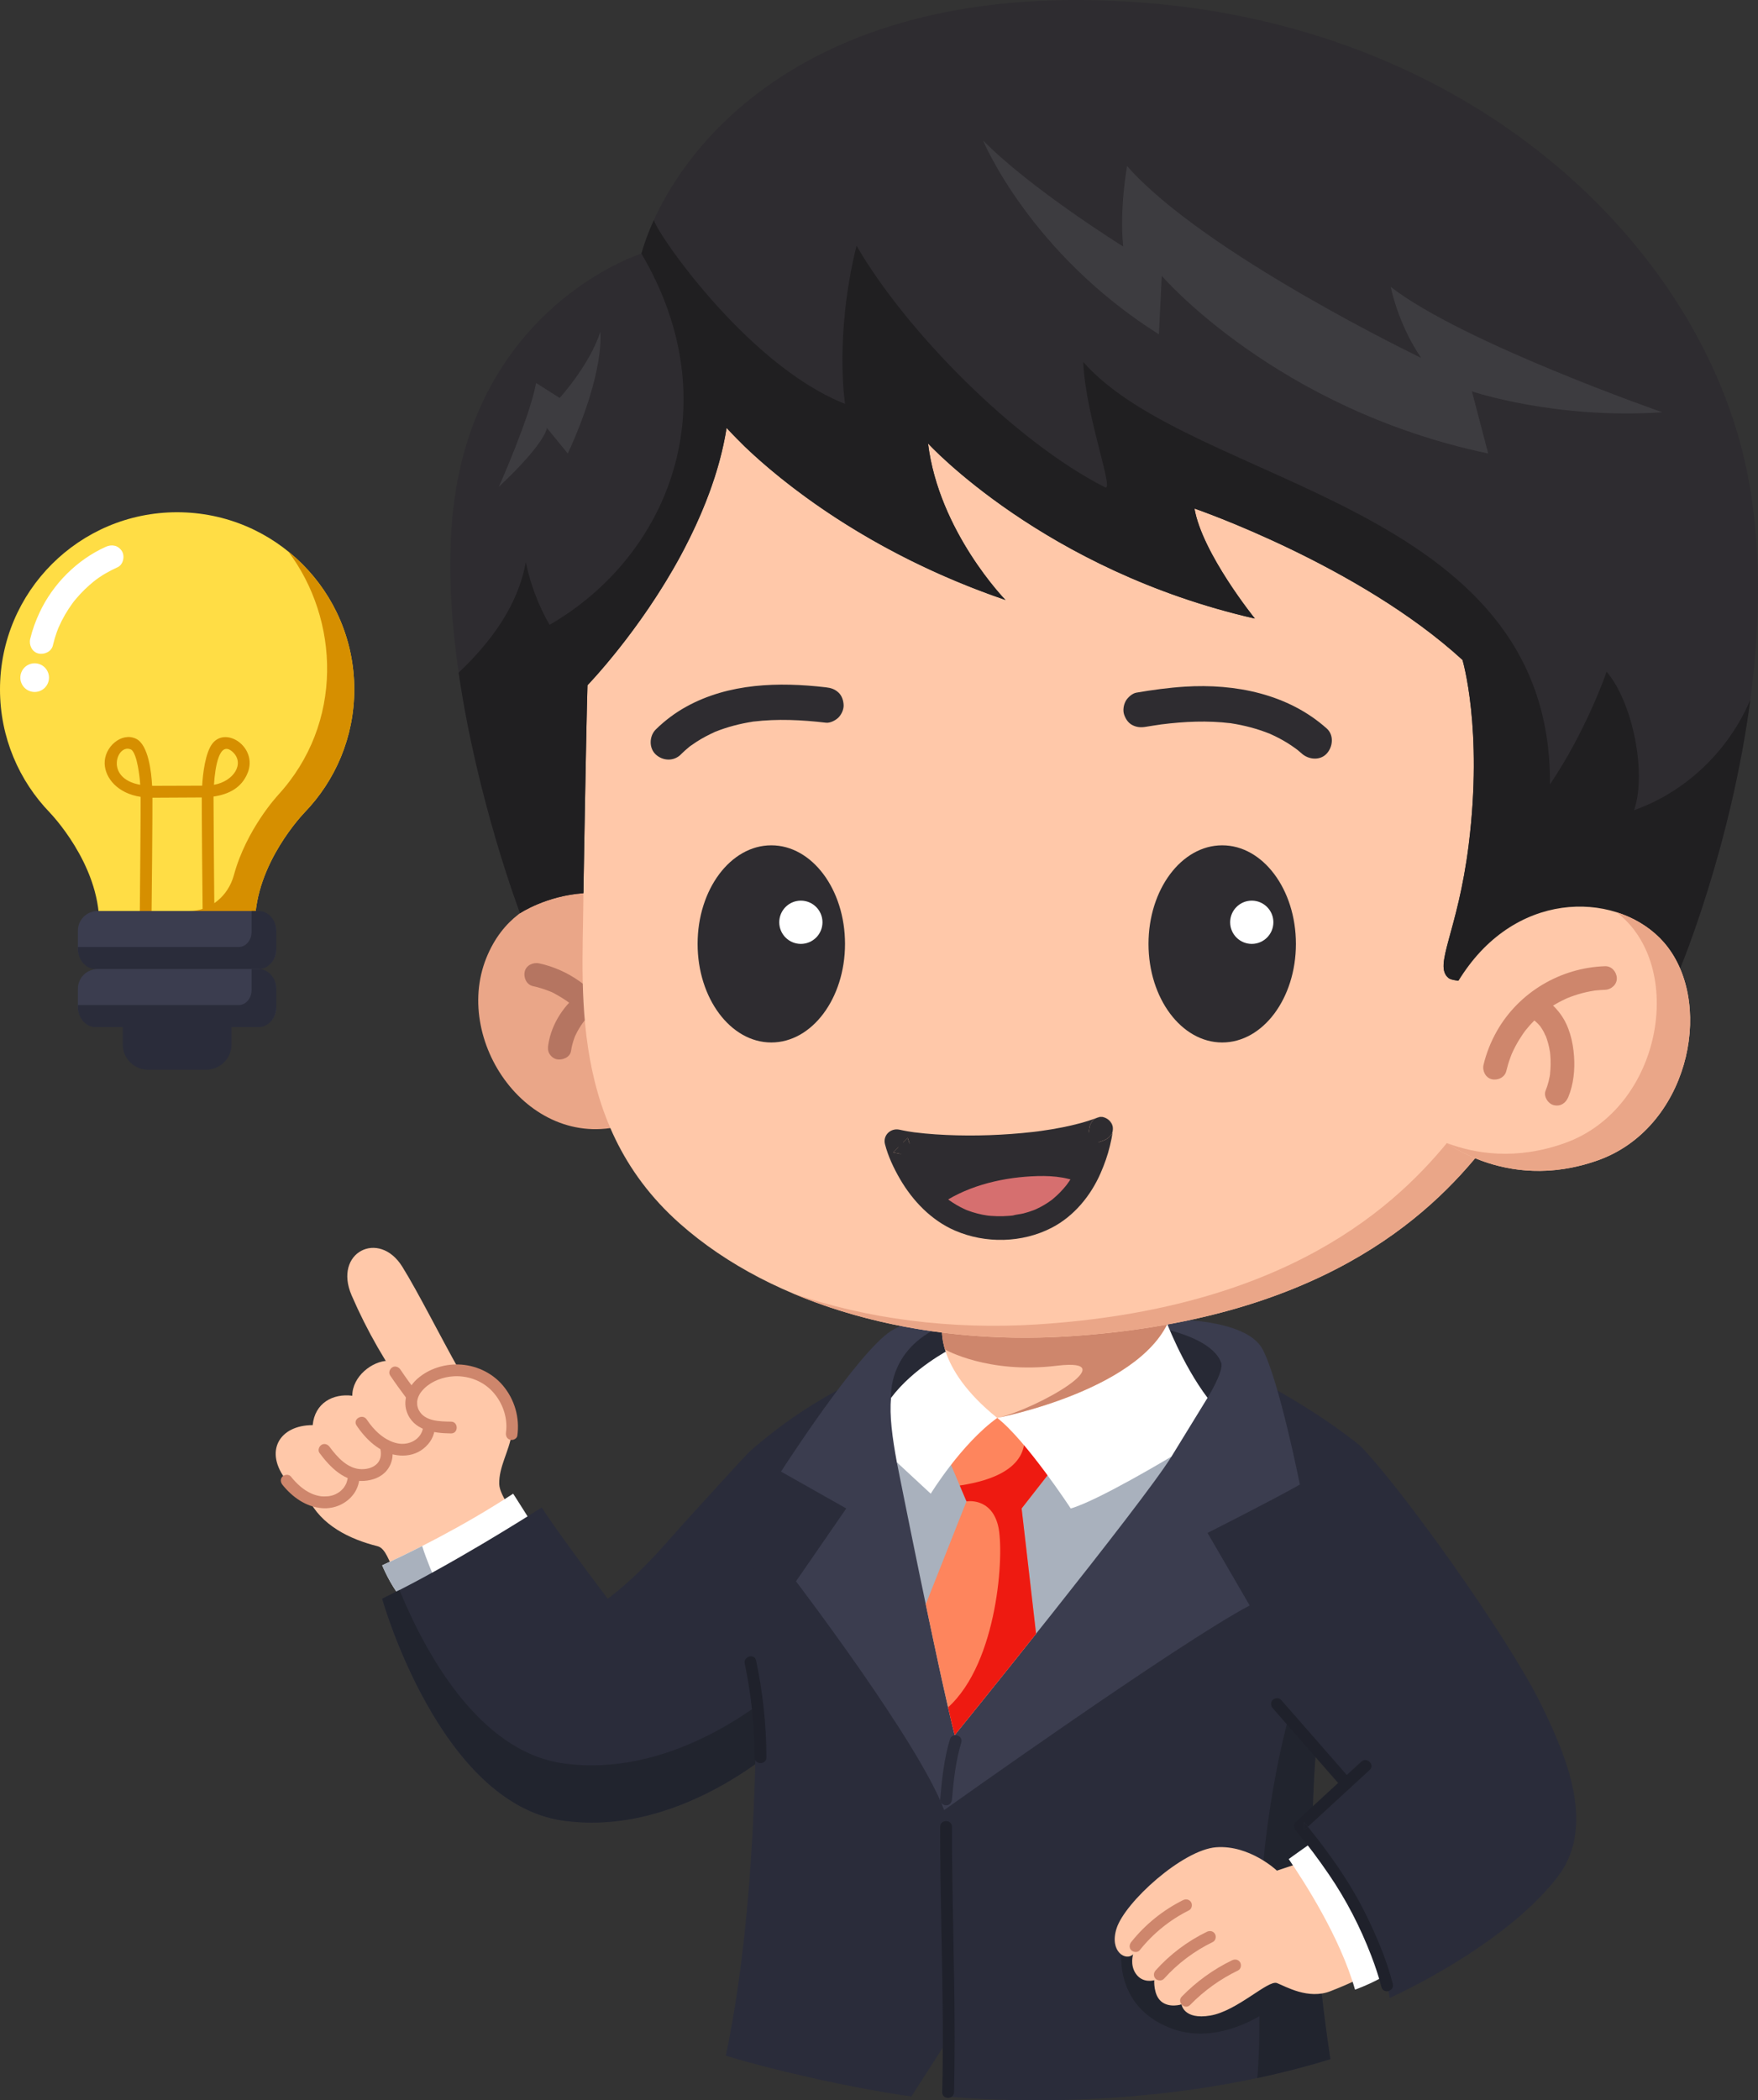 <?xml version="1.0" encoding="UTF-8"?>
<svg id="Calque_2" data-name="Calque 2" xmlns="http://www.w3.org/2000/svg" viewBox="0 0 666.2 795.57">
  <rect x="0" y="0" width="666.2" height="795.57" fill="#333333" stroke="none"/>
  <defs>
    <style>
      .cls-1 {
        fill: #ce866c;
      }

      .cls-2 {
        fill: #fff;
      }

      .cls-3 {
        fill: #272935;
      }

      .cls-4 {
        fill: #b57561;
      }

      .cls-5 {
        fill: #fe855d;
      }

      .cls-6 {
        fill: #2a2c3a;
      }

      .cls-7 {
        fill: #ffdd45;
      }

      .cls-8 {
        fill: #ee1a11;
      }

      .cls-9 {
        fill: #3b3d4f;
      }

      .cls-10 {
        fill: #d68f00;
      }

      .cls-11 {
        fill: #1f212b;
      }

      .cls-12 {
        fill: #ffc8a9;
      }

      .cls-13 {
        fill: #d66f6f;
      }

      .cls-14 {
        fill: #a9b1bd;
      }

      .cls-15 {
        fill: #21242e;
      }

      .cls-16 {
        fill: #eaa688;
      }

      .cls-17 {
        fill: #3d3c40;
      }

      .cls-18 {
        fill: #201f21;
      }

      .cls-19 {
        fill: #2e2c30;
      }
    </style>
  </defs>
  <g id="Layer_1" data-name="Layer 1">
    <g>
      <g>
        <path class="cls-12" d="m174.08,519.06c-7.29-12.93-15.58-29.53-21.62-39.24-8.83-14.23-26.27-5.47-19.21,10.84,5.81,13.44,13.15,26.21,21.82,38.01l19.01-9.61Z"/>
        <path class="cls-12" d="m143.08,585.68c3.1.77,4.42,6.02,6.54,9.9l44.49-23.37s-4.8-6.13-4.92-10.05c-.19-6.53,3.75-12.48,4.7-18.94,1.13-7.63-2.33-15.76-8.6-20.25-14.18-10.14-33.95,1.46-28.54,12.22.73,1.46,1.79,2.52,3.03,3.31l-43,29.01c4.85,10.18,15.61,15.5,26.3,18.17Z"/>
        <path class="cls-12" d="m155.05,548.88c3.73-.82,7.47-3.25,7.91-10.06l-15.82-23.39c-6.08.05-13.64,5.94-13.64,13.25-7.36-.94-14.22,2.79-15,11.13-12.61,0-18.67,9.95-9.86,21.06,10.91,13.76,25.26,8.28,25.43-2.54,7.06,1.96,14.57-2.7,12.01-10.85l-.06-.09c2.83,1.51,5.91,2.19,9.04,1.51Z"/>
        <path class="cls-2" d="m203.32,580.35c-.18-1.18-8.86-14.57-8.86-14.57-19.09,12.49-38.54,22.09-49.63,27.14,0,0,3.19,7.72,6.94,11.87,5.35,5.91,51.55-24.45,51.55-24.45Z"/>
        <path class="cls-14" d="m166.31,601.65c-2.31-5.29-4.61-10.58-6.33-16.04-5.89,2.99-11.08,5.46-15.15,7.31,0,0,3.19,7.72,6.94,11.87,1.69,1.87,7.45.12,14.54-3.15Z"/>
        <path class="cls-6" d="m299.79,657.22l-16.31-106.85s-18.92,20.43-31.6,34.76c-12.68,14.32-21.6,20.44-21.6,20.44,0,0-18.67-24.68-24.99-34.55-5.77,3.62-34.29,21.78-60.46,34.55,0,0,21.7,77.48,68.61,84.06,46.9,6.58,86.35-32.41,86.35-32.41Z"/>
        <path class="cls-15" d="m299.79,657.22l-2.91-19.04c-9.92,8.66-44.05,35.28-83.45,29.75-32.14-4.51-52.44-42.3-62.04-65.65-2.19,1.12-4.39,2.23-6.56,3.29,0,0,21.7,77.48,68.61,84.06,46.9,6.58,86.35-32.41,86.35-32.41Z"/>
        <path class="cls-6" d="m345.35,794.12l12.71-19.73,1.2,19.73s72.61,8.13,144.87-14.15c-5.28-34.91-10.3-87.15-3.45-134.5,11.62-80.31,14.65-97.93,14.65-97.93,0,0-25.34-21.14-60.33-34.52l-117.34,4.28s-27.24,9.03-54.2,33.06c0,0,11.08,135.9-8.41,228.28,15.42,4.81,45.56,11.95,70.28,15.48Z"/>
        <path class="cls-15" d="m483.9,759.29v-25.63l-15.87-20.84-42.84,24.33s-4.29,22.51,18.76,31.21c19.91,7.51,39.95-9.08,39.95-9.08Z"/>
        <path class="cls-15" d="m504.14,779.97c-.3-3.09-11.5-67.54-4.39-127.35l-11.39-2.05s-11.98,40.69-11.27,93.88c.22,16.74.39,30.59-.61,42.67,9.12-1.94,18.39-4.29,27.66-7.15Z"/>
        <path class="cls-9" d="m357.79,685.63l5.05-28.41,23.37-159.69s-35.77-1.59-48.53,6.6c-12.76,8.19-41.71,53.28-41.71,53.28l24.72,13.97-19.05,27.6s46.75,61.29,56.15,86.65Z"/>
        <path class="cls-3" d="m377.9,515.84s4.73-24.48-20.81-13.61c-20.98,8.92-19.41,27.24-19.41,27.24h31.89l8.34-13.63Z"/>
        <path class="cls-9" d="m478.5,511.15c-6.34-12.21-36.87-11.43-36.87-11.43l-51.09,4.41-28.75,153.08-4,28.41s89.01-63.41,115.78-77.5l-15.97-27.48s25.13-12.68,34.99-18.32c0,0-7.75-38.98-14.09-51.19Z"/>
        <path class="cls-3" d="m462.77,516.18c-3.6-9.89-23.95-13.28-23.95-13.28l6.32,19.37,12.47,7.2s6.3-10.18,5.17-13.29Z"/>
        <path class="cls-14" d="m384.8,513.03l-44.93,40.86s15.34,77.5,21.92,103.33c0,0,71.5-88.16,82.16-105.52l-59.15-38.67Z"/>
        <path class="cls-5" d="m361.79,657.22s14.17-17.47,30.83-38.39l-5.47-47.45,13.3-17.02-20.58-21.6-20.9,18.79,7.28,17.14-15.43,39c4.02,19.25,8.25,38.83,10.97,49.53Z"/>
        <path class="cls-8" d="m359.27,646.71c.93,4.03,1.78,7.6,2.52,10.51,0,0,14.17-17.47,30.83-38.39l-5.47-47.45,13.3-17.02-12.45-13.06c.15,3.07,4.1,17.12-24.3,21.39l2.55,6s9.36-1.64,12,9.32c2.43,10.08-.03,51.61-18.98,68.71Z"/>
        <path class="cls-2" d="m377.9,537.08l-17.99-25.93s-13.78,7.05-22.23,18.32c-.69,6.5.47,15.13,2.19,24.42l12.84,11.9s11.56-18.89,25.19-28.7Z"/>
        <path class="cls-2" d="m443.95,551.7l13.65-22.23c-9.71-12.84-15.97-29.75-15.97-29.75l-63.73,37.36c10.97,8.51,27.86,34.3,27.86,34.3,10.35-2.93,38.19-19.68,38.19-19.68Z"/>
        <path class="cls-12" d="m443.95,497.53l-86.86,4.7s-3.14,15.6,20.81,34.86c0,0,57.18-10.9,66.05-39.55Z"/>
        <path class="cls-1" d="m377.9,537.08s57.18-10.9,66.05-39.55l-86.86,4.7s-.58,2.89.67,7.72l.34,1.21s16.21,9.34,42.36,6.16-6.75,16.12-22.55,19.78Z"/>
        <path class="cls-11" d="m361.52,792.48c.64-26.47-.21-52.94-.6-79.4-.11-7.04-.18-14.07-.17-21.11,0-2.88-4.47-2.88-4.47,0-.03,26.08.95,52.14,1,78.22.01,7.43-.04,14.86-.22,22.29-.07,2.88,4.4,2.88,4.47,0Z"/>
        <path class="cls-6" d="m360.75,681.6c.62-7.24,1.42-14.58,3.53-21.56.83-2.76-3.48-3.94-4.31-1.19-2.22,7.35-3.03,15.13-3.69,22.75-.1,1.2,1.1,2.24,2.24,2.24,1.3,0,2.13-1.03,2.24-2.24Z"/>
        <path class="cls-12" d="m439.99,758.08c3.13,2.66,7.75,1.14,7.75,1.14,0,0,.75,5.96,10.94,4.23,10.19-1.73,21.88-13.58,25.22-12.3s11.82,6.37,20.29,3.07c8.47-3.31,11.15-4.95,11.15-4.95-4.78-17.51-11.73-32.32-21.11-44.15l-10.33,3.44s-10.33-9.79-23.01-8.85c-12.68.94-34.6,20.75-37.77,30.77-2.82,8.92,3.7,12.5,6.28,9.76,0,0-1.26,3.93.96,7.26,2.62,3.94,7.05,2.58,7.05,2.58,0,0-.36,5.48,2.58,7.98Z"/>
        <path class="cls-2" d="m500.81,695.73c-1.17.23-12.45,8.45-12.45,8.45,5.92,8.64,19.49,29.62,25.13,49.47,0,0,10.36-3.71,14.32-7.67,5.64-5.64-27.01-50.25-27.01-50.25Z"/>
        <path class="cls-6" d="m513.02,721.09c12.05,22.86,13.62,35.69,13.62,35.69,0,0,42.64-18.96,63.41-45.56,15.03-19.26,3.62-45.93-6.11-65.75-12.21-24.89-52.65-81.72-68.6-97.93,0,0-23.93,45.79-31.44,97.93l26.3,30.06-17.61,16.2s13.42,16.07,20.43,29.35Z"/>
        <path class="cls-11" d="m505.38,673.41c1.08,1.23,2.16,2.47,3.24,3.7.8.91,2.35.81,3.16,0,.9-.9.8-2.25,0-3.16-2.96-3.39-5.93-6.78-8.89-10.17-4.72-5.4-9.44-10.8-14.17-16.19-1.08-1.23-2.16-2.47-3.24-3.7-.8-.91-2.35-.81-3.16,0-.9.9-.8,2.25,0,3.16,2.96,3.39,5.93,6.78,8.89,10.17,4.72,5.4,9.44,10.8,14.17,16.19Z"/>
        <g>
          <path class="cls-11" d="m494.17,693.32c.49-.45.98-.9,1.47-1.35-.49-.6-.97-1.21-1.47-1.81v3.16Z"/>
          <path class="cls-11" d="m519.04,670.44c2.12-1.95-1.05-5.11-3.16-3.16-7.26,6.68-14.52,13.36-21.78,20.03-1.03.95-2.06,1.89-3.09,2.84-.95.87-.75,2.27,0,3.16,4.52,5.41,8.62,10.9,12.64,16.79,6.54,9.57,11.87,19.94,16.02,30.76,1.48,3.86,2.8,7.79,3.83,11.8.71,2.79,5.03,1.6,4.31-1.19-2.36-9.2-6.13-18.05-10.32-26.55-4.96-10.04-11.19-19.25-18.02-28.11-1.26-1.63-2.54-3.25-3.83-4.86-.49.45-.98.9-1.47,1.35v-3.16c.5.6.98,1.21,1.47,1.81,6.77-6.23,13.54-12.46,20.31-18.68,1.03-.95,2.06-1.89,3.09-2.84Z"/>
        </g>
        <path class="cls-1" d="m150.37,551.19c3.17.46,6.46-.03,9.17-1.81,2.63-1.72,4.7-4.44,5.13-7.6.16-1.2-.29-2.4-1.56-2.75-1.04-.29-2.59.36-2.75,1.56-.63,4.65-5.42,7.05-9.77,6.12-4.94-1.05-8.9-4.95-11.61-9.02-1.59-2.38-5.46-.15-3.86,2.26,3.5,5.24,8.76,10.3,15.25,11.24Z"/>
        <path class="cls-1" d="m137,556.5c-5.22-.07-9.21-4.55-12.08-8.43-.72-.97-1.94-1.46-3.06-.8-.95.56-1.53,2.08-.8,3.06,4.02,5.42,9.54,11.11,16.89,10.61,3.27-.22,6.57-1.4,8.67-4.02,2.31-2.88,2.67-6.58,1.63-10.06-.82-2.75-5.14-1.58-4.31,1.19.66,2.2.59,4.56-.91,6.22-1.46,1.61-3.74,2.26-6.01,2.23Z"/>
        <g>
          <path class="cls-1" d="m131.81,559.65s-.02.1-.02.15c0,.02,0-.03.02-.15Z"/>
          <path class="cls-1" d="m122.09,571.27c4.64.34,9.22-1.65,11.97-5.42,1.51-2.07,2.22-4.64,2.25-7.17.03-2.88-4.44-2.88-4.47,0,0,.3-.02.61-.04.91-.01.13-.02.2-.02.22,0-.05.02-.1.02-.15-.02.12-.03.17-.02.15-.02.1-.03.19-.05.29-.12.56-.26,1.11-.46,1.66-.02.04-.03.07-.04.1,0-.02.02-.03.02-.05-.07.17-.08.18-.02.05-.05.11-.1.22-.16.33-.13.25-.26.49-.41.73-.41.66-.32.54-.77,1.04-.35.38-.73.74-1.13,1.06.03-.02.03-.01-.09.08.03-.02.06-.05.09-.08-.07.04-.3.21-.31.22-.24.15-.48.31-.72.44-.95.53-1.66.79-2.96,1.03-.6.11-2.39.15-3.06.07-1.19-.16-2.48-.53-3.53-.98-3.21-1.38-5.8-3.83-7.96-6.52-.76-.94-2.37-.79-3.16,0-.93.93-.76,2.22,0,3.16,3.74,4.66,8.93,8.38,15.04,8.83Z"/>
          <path class="cls-1" d="m131.25,561.79s-.02.03-.02.05c-.05.13-.05.12.02-.05Z"/>
          <path class="cls-1" d="m128.76,565.01s-.06.05-.09.08c.11-.09.12-.1.09-.08Z"/>
        </g>
        <g>
          <path class="cls-1" d="m158.11,532.25s0-.08,0-.12c0-.02,0,0,0,.12Z"/>
          <path class="cls-1" d="m193.3,545.37c1.05.29,2.58-.36,2.75-1.56.95-6.87-1.02-13.72-5.5-19.03-4.16-4.93-10.48-7.79-16.9-7.95-5.51-.14-11.15,1.69-15.34,5.3-3.52,3.04-5.76,7.87-4.2,12.49,2.44,7.22,10.19,8.25,16.8,8.34,2.88.04,2.88-4.43,0-4.47-4.2-.06-9.94-.08-12.16-4.3-.29-.55-.23-.41-.4-.97-.06-.21-.12-.42-.17-.63-.02-.09-.07-.42-.08-.47,0,.04,0,.08,0,.12-.01-.12-.01-.14,0-.12-.03-.37-.04-.75-.02-1.13,0-.08.02-.26.03-.34,0,.04-.02.07-.02.11.03-.17.03-.17.02-.11.04-.2.07-.4.12-.6.39-1.57,1.26-2.88,2.53-4.12,2.86-2.81,7.16-4.42,11.29-4.62,5.02-.25,10.04,1.45,13.73,4.92,4.35,4.1,6.79,10.4,5.96,16.37-.17,1.19.29,2.4,1.56,2.75Z"/>
          <path class="cls-1" d="m158.09,530.77s.02-.07.02-.11c0-.06,0-.06-.02.11Z"/>
        </g>
        <path class="cls-1" d="m155.5,530.83c.54.15,1.25.08,1.72-.23.92-.6,1.55-2.06.8-3.06-2.16-2.89-4.3-5.81-6.31-8.81-.65-.97-2-1.48-3.06-.8-.97.62-1.5,2.02-.8,3.06,2.01,3,4.15,5.92,6.31,8.81.36.48.73.86,1.34,1.03Z"/>
        <path class="cls-1" d="m431.87,738.74c5.07-6.36,11.42-11.51,18.7-15.14,1.08-.54,1.38-2.07.8-3.06-.64-1.1-1.97-1.34-3.06-.8-7.58,3.78-14.33,9.22-19.6,15.83-.75.94-.92,2.24,0,3.16.78.78,2.4.95,3.16,0Z"/>
        <path class="cls-1" d="m441.09,749.52c5.22-5.82,11.49-10.52,18.52-13.93,1.09-.53,1.38-2.07.8-3.06-.65-1.11-1.97-1.33-3.06-.8-7.34,3.56-13.98,8.56-19.43,14.63-.81.9-.89,2.28,0,3.16.82.82,2.35.9,3.16,0Z"/>
        <path class="cls-1" d="m451.01,759.43c5.25-5.39,11.38-9.78,18.15-13.05,1.09-.52,1.38-2.08.8-3.06-.65-1.11-1.97-1.33-3.06-.8-7.09,3.42-13.56,8.11-19.06,13.75-2.01,2.06,1.15,5.23,3.16,3.16Z"/>
        <path class="cls-11" d="m290.43,665.67c-.03-12.32-1.35-24.62-3.9-36.68-.6-2.81-4.91-1.62-4.31,1.19,2.47,11.67,3.71,23.56,3.74,35.49,0,2.88,4.48,2.88,4.47,0Z"/>
        <path class="cls-11" d="m525.03,757.03c.02.17.02.13,0,0h0Z"/>
      </g>
      <g>
        <path class="cls-17" d="m525.03,757.03c.02.17.02.13,0,0h0Z"/>
        <path class="cls-17" d="m597.1,467.08h.03s0,0,0,0c0,0-.02,0-.03,0Z"/>
      </g>
      <g>
        <path class="cls-7" d="m67.12,194.03C30.05,194.03,0,224.08,0,261.15c0,18.15,7.22,34.61,18.93,46.7h-.02s18.7,19.15,18.7,42.1h59.02c0-22.95,18.7-42.1,18.7-42.1h-.02c11.71-12.08,18.93-28.54,18.93-46.7,0-37.07-30.05-67.12-67.12-67.12Z"/>
        <path class="cls-10" d="m71.72,345.07h-34.39c.18,1.6.29,3.23.29,4.88h59.02c0-22.95,18.7-42.1,18.7-42.1h-.02c11.71-12.08,18.93-28.54,18.93-46.7,0-21.13-9.77-39.97-25.04-52.28,19.36,25.68,21.3,65.04-3.98,92.43h.02s-11.91,12.81-16.62,30.19c-2.17,7.99-9,13.58-16.9,13.58Z"/>
        <path class="cls-10" d="m58.2,297.67c-1.32.01.12.01,0,0h0Z"/>
        <path class="cls-10" d="m93.88,292.7c3.78-9.59-8.12-17.67-13.34-11.12-2.76,3.47-3.69,11.63-3.93,16.02-12.56.03-17.02.05-18.41.06.12.01-1.32.01,0,0-.03,0-.19,0-.56-.02-.27-5.17-1.4-15.54-6.08-17.81-5.48-2.65-12.11,3.11-11.9,9.44.18,5.46,4.93,11.26,13.63,12.56.04,4.66-.21,34.21-.29,41.66-.03,2.57-.05,5.15-.09,7.72-.04,2.88,4.43,2.88,4.47,0,.15-9.71.42-43.45.38-49.05.09,0,18.6-.1,18.7-.1-.05,3.09.26,40.21.39,49.15.04,2.87,4.51,2.88,4.47,0-.19-12.75-.42-48.72-.41-49.49,5.62-.81,10.68-3.22,12.96-9.03Zm-5.69-7.86c4.66,4.32.42,11.1-7.11,12.43.44-6.89,2.07-17.1,7.11-12.43Zm-38.33-.82c2.17,1.86,3.11,10.38,3.28,13.25-13.98-2.49-8.56-16.26-3.28-13.25Z"/>
        <rect class="cls-9" x="29.51" y="345.07" width="75.22" height="21.99" rx="7.49" ry="7.49"/>
        <path class="cls-6" d="m98.04,367.06c3.7,0,6.69-3.49,6.69-7.79v-6.42c0-4.3-3-7.79-6.69-7.79h-2.71v7.98c0,3.13-2.18,5.67-4.87,5.67H29.51v.56c0,4.3,3,7.79,6.69,7.79h61.84Z"/>
        <rect class="cls-9" x="29.51" y="367.06" width="75.22" height="21.99" rx="7.49" ry="7.49"/>
        <path class="cls-6" d="m98.04,389.05c3.7,0,6.69-3.49,6.69-7.79v-6.42c0-4.3-3-7.79-6.69-7.79h-2.71v7.98c0,3.13-2.18,5.67-4.87,5.67H29.51v.56c0,4.3,3,7.79,6.69,7.79h61.84Z"/>
        <path class="cls-6" d="m78.11,405.2c5.32,0,9.62-4.31,9.62-9.62v-12.9h-41.22v12.9c0,5.32,4.31,9.62,9.62,9.62h21.98Z"/>
        <g>
          <path class="cls-2" d="m22.22,237.61s0-.01,0-.02c.02-.04.03-.09.05-.13-.24.56-.26.61-.06.15Z"/>
          <path class="cls-2" d="m27.84,227.99s.02-.02.03-.03c.02-.03.04-.05.06-.08-.36.46-.39.5-.09.12Z"/>
          <path class="cls-2" d="m35.44,220.31s.06-.04.08-.06c.28-.23.47-.39-.08.06Z"/>
          <path class="cls-2" d="m20.05,244.42c.41-1.73.91-3.43,1.51-5.1.15-.42.31-.83.47-1.24.06-.16.13-.33.2-.49,0,0,0,.01,0,.02-.2.46-.18.41.06-.15-.02.04-.03.09-.05.13.36-.8.73-1.6,1.12-2.39.8-1.58,1.69-3.12,2.66-4.6.49-.74.99-1.47,1.52-2.19.11-.15.22-.3.34-.45,0,.01-.02.02-.03.03-.3.39-.27.35.09-.12-.02.03-.04.05-.06.08.23-.29.47-.58.71-.87,1.1-1.32,2.27-2.59,3.5-3.79.64-.62,1.29-1.22,1.96-1.8.33-.29.67-.58,1.02-.86.07-.06.29-.24.48-.4-.03.02-.06.04-.08.06.56-.45.36-.29.08-.06,2.71-2.19,5.87-3.95,9.03-5.38,2.14-.97,2.82-4.23,1.6-6.12-1.42-2.21-3.83-2.64-6.12-1.6-10.89,4.91-20.02,14.08-25.07,24.89-1.5,3.22-2.73,6.55-3.55,10.01-.54,2.27.71,4.95,3.12,5.5,2.29.52,4.93-.69,5.5-3.12Z"/>
        </g>
        <circle class="cls-2" cx="13.13" cy="256.68" r="5.43" transform="translate(-229.03 170.58) rotate(-67.5)"/>
      </g>
      <g>
        <path class="cls-16" d="m239.92,425.11c35.58-12.97-10.18-86.89-10.18-86.89,0,0-33.32-5.48-45.45,24.66-13.14,32.64,18.05,75.93,55.62,62.23Z"/>
        <g>
          <path class="cls-4" d="m215.83,379.93c.82.6-.36-.31,0,0h0Z"/>
          <path class="cls-4" d="m208.09,375.41c.09.03.18.07.27.1.18.05.12.01-.27-.1Z"/>
          <path class="cls-4" d="m222.17,386.37c.41.56.79,1.13,1.17,1.7,1.28,1.96,4.02,2.96,6.12,1.6,1.95-1.26,2.97-4.02,1.6-6.12-6.1-9.36-15.77-16.26-26.72-18.64-2.28-.5-4.94.68-5.5,3.12-.51,2.26.68,4.97,3.12,5.5,1.18.26,2.35.56,3.5.93.6.19,1.2.4,1.79.62.27.1.54.2.8.31.14.06.24.09.31.11-.09-.03-.18-.07-.27-.1.39.11.44.15.27.1,1.02.35,2.05,1,2.97,1.51,1.05.59,2.08,1.22,3.08,1.9.47.32.94.66,1.4,1,0,0,.01,0,.02.01-.36-.31.82.6,0,0,.01.01.01.01.03.03.22.19.45.36.67.55.92.77,1.81,1.59,2.66,2.45.85.86,1.66,1.75,2.42,2.69.09.11.29.29.4.39.1.09.08.07,0,0-.05-.04-.12-.1-.25-.21.16.13.29.38.41.55Z"/>
          <path class="cls-4" d="m222,386.03c.08.07.1.09,0,0h0Z"/>
        </g>
        <g>
          <path class="cls-4" d="m221.06,387.18c.04-.06.08-.11.12-.17.32-.44-.56.69-.12.17Z"/>
          <path class="cls-4" d="m217.87,392.63c-.25.58-.05.11.06-.13.07-.17.12-.29-.06.13Z"/>
          <path class="cls-4" d="m224.87,383.36c-.26.19-.77.72,0,0h0Z"/>
          <path class="cls-4" d="m224.88,383.36c.97-.71,1.72-1.47,2.05-2.67.29-1.07.16-2.5-.45-3.45-1.2-1.86-4.1-3.08-6.12-1.6-6.47,4.73-11.38,12.06-12.59,20.08-.19,1.23-.21,2.32.45,3.45.54.93,1.61,1.81,2.67,2.05,2.13.48,5.13-.65,5.5-3.12.24-1.61.64-3.18,1.19-4.71.08-.22.16-.43.24-.65.02-.05.06-.15.1-.24-.11.24-.31.71-.06.13.18-.42.13-.3.06-.13.02-.04.03-.08.04-.1.08-.17.16-.34.24-.5.38-.8.8-1.58,1.26-2.34.43-.72.89-1.42,1.38-2.1.07-.09.14-.19.21-.28-.44.52.44-.6.12-.17-.04.06-.08.11-.12.17.01-.01.01-.01.02-.03.27-.32.53-.64.81-.95.55-.61,1.12-1.2,1.72-1.76.3-.28.6-.54.91-.8.14-.11.29-.22.41-.34-.03.02-.04.04-.06.06,0,0,0,0,0,0Z"/>
        </g>
        <path class="cls-12" d="m257.62,463.47c35.67,31.61,91.14,46.25,146.97,42.73,94.43-5.95,136.7-44.69,158.13-72.06,28.77-36.74,63.82-163.47,34.34-248.27-24.66-70.94-97.75-107.04-183.17-106.56-54.71.31-131.21,23.78-162.92,84.54-40.12,76.9-30.82,125.09-29.94,170.86.65,33.74-8,89.24,36.58,128.75Z"/>
        <path class="cls-16" d="m392.85,501.68c-32.25,2.03-64.38-2.01-92.65-11.87,30.93,13.13,67.58,18.7,104.39,16.39,94.43-5.95,136.7-44.69,158.13-72.06,28.77-36.74,63.82-163.47,34.34-248.27-15.92-45.79-52.02-77.06-98.6-93.35,40.87,17.24,72.3,46.97,86.86,88.83,29.48,84.8-5.58,211.54-34.34,248.27-21.43,27.36-63.7,66.11-158.13,72.06Z"/>
        <path class="cls-19" d="m548.92,370.46c5.87,4.75,87.75-3.59,87.75-3.59,0,0,41.41-98.51,26.14-184.22S561.84,10.62,432.39.94c-129.45-9.69-178.77,58.12-189.33,95.11,0,0-56.36,17.61-69.57,85.42-13.21,67.81,23.59,164.43,23.59,164.43,0,0,9.83-6.57,24-7.57,0,0,1.04-61.66,1.55-78.78,0,0,44.5-45.79,52.72-97.46,0,0,35.23,41.1,105.68,65.17,0,0-25.24-25.83-29.35-59.3,0,0,44.03,48.14,123.87,66.34,0,0-19.96-24.66-22.9-41.68,0,0,62.23,21.34,101.57,57.35,0,0,7.83,26.02,2.35,70.05-4.14,33.25-13.5,45.69-7.63,50.44Z"/>
        <g>
          <path class="cls-18" d="m282.23,169.16s0,0,0,0h0Z"/>
          <path class="cls-18" d="m282.23,169.16s0,0,0,0c0,0,0,0,0,0Z"/>
          <path class="cls-18" d="m208.26,236.67c-4.24-7.36-7.29-15.4-9-23.73-3.05,16.53-13.09,30.06-25.45,41.86,7.03,48.48,23.26,91.1,23.26,91.1,0,0,9.83-6.57,24-7.57,0,0,1.04-61.66,1.55-78.78,0,0,19.69-20.26,35.29-49.04,8.04-15.21,14.66-31.01,17.43-48.42,5.7,5.85,6.78,6.95,6.89,7.07-.05-.05-.21-.21.01.01h0c13.4,12.81,46.32,40.17,98.78,58.09,0,0-25.24-25.83-29.35-59.3,0,0,44.03,48.14,123.87,66.34,0,0-19.96-24.66-22.9-41.68,0,0,62.23,21.34,101.57,57.35,0,0,7.83,26.02,2.35,70.05-4.14,33.25-13.5,45.69-7.63,50.44,5.87,4.75,87.75-3.59,87.75-3.59,0,0,19.19-45.67,26.62-101.87-8.07,19.21-24.37,34.94-44.06,41.88,4.83-13.87-.45-40.87-10.41-52.44,0,0-7.42,21.87-21.47,42.68.83-107.05-135.31-112.73-176.86-160,.81,20.71,12.54,50.63,7.91,47.28-33.7-17.2-74.83-58.61-93.83-91.32-8.43,34.2-4.35,59.9-4.35,59.9-37.99-14.95-73.31-67.65-72.38-69.76-2.08,4.54-3.66,8.86-4.79,12.83,33.62,56.93,10.42,114.55-34.79,140.62Z"/>
        </g>
        <path class="cls-12" d="m605.58,439.49c33.76-12.04,44.03-57.53,26.42-80.72-15.02-19.78-52.54-23.48-75.44,7.04-22.9,30.53-11.75,64.61-11.75,64.61,0,0,24.82,21.89,60.77,9.07Z"/>
        <path class="cls-16" d="m592.94,433c-18.47,6.59-34,4.01-44.74-.05,7.95,5.36,29.26,16.57,57.38,6.54,33.76-12.04,44.03-57.53,26.42-80.72-4.67-6.15-11.52-10.74-19.42-13.24,26.61,20.3,17.4,74.27-19.64,87.47Z"/>
        <g>
          <path class="cls-1" d="m578.01,390.41c.07-.09.15-.17.22-.26.06-.08.03-.05-.22.26Z"/>
          <path class="cls-1" d="m572.78,399.46s.03-.08.05-.12c.17-.48-.31.7-.05.12Z"/>
          <path class="cls-1" d="m585.18,383.19c-.22.17-.17.13-.05.04.14-.11.36-.29.05-.04Z"/>
          <path class="cls-1" d="m570.82,405.67c.42-1.74.93-3.45,1.55-5.13.14-.39.31-.78.45-1.17,0-.02,0-.02.01-.04-.02.04-.03.08-.05.12-.26.58.23-.6.05-.12.05-.12.11-.25.16-.37.39-.87.8-1.73,1.25-2.57.83-1.58,1.76-3.11,2.77-4.59.24-.34.48-.68.72-1.02.09-.12.4-.51.49-.64-.07.09-.15.17-.22.26.25-.31.28-.34.22-.26.49-.61.98-1.21,1.5-1.79,1.19-1.33,2.45-2.6,3.8-3.78.31-.28.63-.55.95-.81.19-.16.38-.31.57-.46.01,0,.05-.04.09-.07-.12.09-.18.13.05-.04.31-.24.09-.07-.05.04.12-.09.29-.22.35-.26.15-.11.3-.22.46-.33.46-.33.92-.65,1.39-.96,1.52-1,3.09-1.91,4.72-2.72.45-.22.9-.44,1.36-.65.17-.08.35-.15.51-.23.01,0,.01,0,.02-.01-.02,0-.03.01-.05.02-.62.24.59-.28.05-.02.86-.34,1.71-.67,2.59-.97,2.02-.68,4.08-1.23,6.18-1.62.49-.09.99-.17,1.48-.25.03,0,.07-.01.1-.02-.06,0-.12.01-.18.03.78-.19.43-.08.18-.03.19-.03.39-.04.57-.06,1.12-.12,2.25-.19,3.37-.23,2.34-.08,4.58-2,4.47-4.47-.11-2.36-1.97-4.55-4.47-4.47-16.9.56-32.67,9.89-41.02,24.64-2.24,3.95-3.95,8.25-5.01,12.67-.55,2.27.72,4.95,3.12,5.5,2.3.52,4.92-.69,5.5-3.12Z"/>
          <path class="cls-1" d="m604.11,375.24c.06-.01.12-.02.18-.03.25-.06.6-.17-.18.03Z"/>
          <path class="cls-1" d="m593.88,378.1s.03-.01.05-.02c.53-.26-.67.26-.05.02Z"/>
        </g>
        <g>
          <path class="cls-1" d="m583.73,388.77s.02.02.03.04c.02.02.04.05.07.07.51.59-.53-.76-.09-.11Z"/>
          <path class="cls-1" d="m581.82,386.8c-.36-.27-.26-.19-.1-.05.26.19.5.36.1.05Z"/>
          <path class="cls-1" d="m587.41,406.81s0,.01,0,.02c0,0,0,0,0,0-.11,1.01.13-.76,0-.03Z"/>
          <path class="cls-1" d="m587.41,398.59c.16.97-.07-.75,0,0h0Z"/>
          <path class="cls-1" d="m585.67,392.09c.04.12.1.24.15.37,0,0,0,.02,0,.02.02.02.03.05.04.07.02.02-.36-.92-.2-.46Z"/>
          <path class="cls-1" d="m587.41,406.81c.12-.73-.11,1.04,0,.03,0,0,0,0,0,0-.06.33-.11.66-.17.99-.11.62-.25,1.23-.4,1.83-.3,1.18-.67,2.33-1.13,3.46-.89,2.17.97,5.01,3.12,5.5,2.6.59,4.54-.8,5.5-3.12,1.96-4.77,2.53-10.28,2.16-15.39-.4-5.59-1.81-11.48-5.19-16.05-1.98-2.69-4.43-5.03-7.51-6.42-2.13-.96-4.91-.69-6.12,1.6-1.03,1.95-.67,5.09,1.6,6.12.5.22.98.47,1.45.74.21.13.42.26.63.4.05.03.2.14.35.25-.16-.13-.26-.21.1.05.4.3.16.13-.1-.05.11.09.26.21.31.26.22.19.43.39.63.59.39.39.74.8,1.1,1.22,0-.01-.02-.02-.03-.04-.44-.65.6.7.09.11-.02-.02-.04-.05-.07-.07.16.23.32.46.47.69.32.5.63,1.01.9,1.54.24.45.41,1.02.69,1.45,0,0,0-.02,0-.02-.05-.12-.1-.24-.15-.37-.16-.45.21.49.2.46-.02-.02-.03-.05-.04-.07.12.32.24.65.35.97.38,1.1.68,2.23.92,3.37.12.58.22,1.16.31,1.74,0,0,0,0,0,.02-.07-.75.16.97,0,0,0,0,0,0,0,.02.03.32.07.64.1.95.21,2.43.16,4.85-.1,7.27,0,0,0-.01,0-.02Z"/>
        </g>
        <ellipse class="cls-19" cx="463.16" cy="357.53" rx="27.93" ry="37.34"/>
        <circle class="cls-2" cx="474.36" cy="349.34" r="8.19"/>
        <ellipse class="cls-19" cx="292.29" cy="357.53" rx="27.93" ry="37.34"/>
        <circle class="cls-2" cx="303.49" cy="349.34" r="8.19"/>
        <path class="cls-19" d="m380.83,465.11c33.03-1.49,36.42-37.53,36.42-37.53-19.84,7.78-59.55,8.63-77.56,4.64,0,0,8.82,34.35,41.15,32.9Z"/>
        <path class="cls-13" d="m409.91,448.37c-.19-.09-.38-.19-.57-.28-5.72-2.6-12.22-2.86-18.5-2.52-12.52.69-25.48,4.05-35.45,11.33,6.14,5.04,14.42,8.7,25.43,8.21,14.97-.67,23.85-8.44,29.08-16.74Z"/>
        <g>
          <path class="cls-19" d="m392.2,458.2c.32-.14.28-.12.13-.06-.3.13-.67.29-.13.06Z"/>
          <path class="cls-19" d="m374.53,460.47c-.08-.02-.16-.03-.24-.04-.09-.01-.18-.02-.26-.03-.5-.04.54.08.51.07Z"/>
          <path class="cls-19" d="m384.27,460.35s-.11.01-.23.02c-.09,0-.18.02-.27.03-.02,0-.05.01-.08.02.05-.02.42-.06.57-.07Z"/>
          <path class="cls-19" d="m398.69,454.39s-.04.03-.05.04c-.78.64.56-.4.05-.04Z"/>
          <path class="cls-19" d="m393.62,428.5c-.68.09-1.36.17-2.04.25-1.43.16-2.86.31-4.29.44-10.9,1-21.91,1.22-32.83.48-2.62-.18-5.24-.42-7.84-.75h-.02s.07,0,.11.01c.57.09-1.03-.13-.46-.06.12.01.23.03.35.05-.28-.04-.56-.08-.84-.12-.57-.09-1.15-.18-1.72-.27-1.06-.18-2.12-.39-3.17-.62-3.32-.73-6.38,2.08-5.5,5.5,1.18,4.59,3.32,9.1,5.69,13.18,4.83,8.3,11.89,15.66,20.8,19.52,11.56,5.01,25.47,4.75,36.71-1.07,8.43-4.36,14.78-12.11,18.53-20.73,1.45-3.33,2.67-6.74,3.51-10.28.41-1.74.85-3.62,1.02-5.44-.4,1.5-1.7,2.72-3.19,3.3-2.32.91-4.71,1.65-7.12,2.3-.38,1.33-.81,2.64-1.29,3.94-.15.4-.3.79-.46,1.19-.06.15-.12.29-.18.44,0-.02.02-.03.02-.05.35-.78-.46,1.13-.07.17.02-.04.03-.08.05-.12-.37.85-.76,1.69-1.17,2.52-.9,1.79-1.91,3.53-3.05,5.18-.29.42-.58.83-.88,1.23-.02.03-.04.06-.06.08.07-.09.13-.17.21-.26,0,0-.72.96-.33.42.04-.05.08-.11.12-.16-.12.16-.25.31-.37.47-.69.84-1.41,1.64-2.16,2.42-.78.79-1.59,1.55-2.44,2.27-.2.16-.39.33-.59.49-.01,0-.01,0-.02.02.02-.01.04-.03.05-.04.5-.36-.83.68-.05.04-.47.34-.93.68-1.41,1-.99.66-2.01,1.27-3.07,1.82-.53.28-1.06.54-1.6.78-.05.02-.13.06-.23.1.15-.06.19-.07-.13.06-.54.23-.17.07.13-.06-.21.08-.63.25-.73.29-1.23.47-2.49.86-3.77,1.19-1.31.33-2.77.4-4.05.79.09-.01.18-.02.27-.03.11-.01.18-.02.23-.02.07,0,.08,0,0,0-.15.02-.52.06-.57.07.02,0,.05-.01.08-.02-.05,0-.11.01-.16.02-.38.04-.77.08-1.16.11-.8.07-1.59.11-2.39.13-1.51.04-3.02,0-4.52-.11-.33-.03-.65-.06-.98-.09-.1-.01-.19-.02-.29-.03.08.02.16.02.24.04.03,0-1.01-.11-.51-.07.09,0,.18.02.26.03-.66-.13-1.34-.21-2.01-.34-1.3-.26-2.59-.6-3.86-1-.55-.18-1.1-.37-1.64-.57-.21-.08-.42-.16-.63-.25.04.02.07.03.11.06-.08-.04-.17-.08-.25-.11-.05-.02-.1-.04-.15-.06-.09-.04-.18-.08-.24-.12-1.08-.49-2.13-1.04-3.15-1.64-.99-.58-1.94-1.2-2.87-1.87-.22-.16-.43-.32-.65-.48.71.59-.64-.47-.08-.06.03.02.05.04.08.06-.02-.02-.02-.02-.05-.04-.45-.37-.91-.74-1.35-1.13-1.64-1.45-3.17-3.03-4.57-4.7-.28-.33-.55-.67-.82-1.01,0,0,0,.01.01.02.62.84-.47-.58-.09-.11.03.03.05.06.08.09-.15-.21-.31-.41-.46-.62-.6-.83-1.18-1.68-1.73-2.54-.98-1.53-1.88-3.11-2.7-4.73-.23-.45-.45-.92-.67-1.38-2.73-.35-5.44-.8-8.11-1.39l5.5-5.5c.02.08.04.16.07.24.53,1.64,1.07,3.26,1.72,4.86.01.03.02.06.04.08.14.33.29.66.44.98.11.24.23.48.35.72,7.14.92,14.42,1.14,21.56,1.11,11.55-.04,23.16-.9,34.54-2.95,2.89-.52,5.77-1.13,8.62-1.89.41-1.43.77-2.87,1.06-4.33.16-.8.3-1.61.42-2.42,0-.04.02-.08.02-.12.01-.1.02-.14.02-.14.37-2.29,1.94-3.95,4.4-4.06.66-.03,1.33.15,1.95.46-.95-.53-2.06-.72-3.14-.3-4.33,1.69-8.86,2.84-13.41,3.75-2.61.52-5.25.96-7.89,1.33-.09.01-.17.02-.24.03.06,0,.12-.01.2-.02-.36.04-.73.1-1.09.14Z"/>
          <path class="cls-19" d="m346.71,428.93s-.07-.01-.11-.02c-.12-.02-.23-.03-.35-.05-.57-.07,1.02.15.46.06Z"/>
          <path class="cls-19" d="m404.43,448.52c-.07.08-.14.17-.21.26-.04.05-.08.11-.12.16-.39.54.32-.42.33-.42Z"/>
          <path class="cls-19" d="m394.51,428.38c-.39.05-.3.04,0,0h0Z"/>
          <path class="cls-19" d="m409.42,439.71s-.02.03-.02.05c-.02.04-.03.08-.05.12-.39.96.42-.96.07-.17Z"/>
          <path class="cls-19" d="m412.75,427.81c-.01.09-.02.18-.03.27-.06.59.14-.94.13-.91,0,.05-.02.1-.02.14,0,.01,0,.02,0,.03,0,.03-.01.06-.02.09,0,.05-.02.09-.02.14,0,.08-.02.16-.03.23Z"/>
          <path class="cls-19" d="m412.82,427.31s.02-.1.02-.14c0,0,0,.05-.02.14Z"/>
          <path class="cls-19" d="m365.62,458.04s.06.03.09.04c.1.04.2.09.3.13.05.02.09.04.14.05-.61-.31-.65-.3-.53-.23Z"/>
          <path class="cls-19" d="m421.56,426.39c.09.27.14.54.17.81-.04-1.51-1.14-2.93-2.53-3.63,1.1.62,1.99,1.69,2.36,2.82Z"/>
          <path class="cls-19" d="m358.95,454.06s-.05-.04-.08-.06c-.57-.42.79.64.08.06Z"/>
          <path class="cls-19" d="m421.69,427.82c0,.25-.04.51-.07.76.12-.44.16-.91.1-1.39,0,.13,0,.25,0,.38,0,.08-.02.17-.03.25Z"/>
          <path class="cls-19" d="m412.82,427.31s-.02.08-.02.12c0-.03.01-.06.02-.09,0-.01,0-.02,0-.03Z"/>
          <path class="cls-19" d="m352.17,447.19s0-.01-.01-.02c-.03-.03-.05-.06-.08-.09-.38-.47.71.95.09.11Z"/>
          <path class="cls-19" d="m412.84,427.17s-.19,1.5-.13.91c.01-.09.02-.18.03-.27,0-.08.02-.16.03-.23,0-.05.02-.09.02-.14-.12.81-.26,1.62-.42,2.42-.29,1.46-.65,2.9-1.06,4.33,2.41-.64,4.79-1.39,7.12-2.3,1.49-.58,2.79-1.8,3.19-3.3.02-.25.06-.51.07-.76,0-.08.02-.17.03-.25.01-.13.01-.25,0-.38-.03-.27-.08-.53-.17-.81-.37-1.13-1.25-2.21-2.36-2.82-.62-.31-1.29-.49-1.95-.46-2.47.11-4.03,1.78-4.4,4.06Z"/>
          <path class="cls-19" d="m345.79,436.16s0-.03-.01-.04c-.06-.14-.12-.28-.18-.42-.04-.08.5,1.22.2.46Z"/>
          <path class="cls-19" d="m345.81,436.2s-.02-.06-.04-.08c0,.01,0,.03.01.04.31.76-.23-.54-.2-.46.06.14.12.28.18.42-.64-1.6-1.18-3.22-1.72-4.86-.03-.08-.04-.16-.07-.24l-5.5,5.5c2.67.59,5.38,1.03,8.11,1.39-.11-.24-.24-.48-.35-.72-.15-.33-.3-.65-.44-.98Z"/>
        </g>
        <path class="cls-17" d="m439.18,126.65l1.07-22.16s43.41,50.48,123.71,67.29l-6.17-23.53s31.42,10.65,72.14,7.91c0,0-75.7-26.37-102.89-47.48,0,0,2.58,13.78,11.49,26.87,0,0-82.3-39.5-111.41-72.65,0,0-2.99,16.31-1.47,30.49,0,0-34.86-21.67-53.12-40.18,0,0,17.59,42.54,66.65,73.44Z"/>
        <path class="cls-17" d="m215.17,171.78c14.39-31.4,12.3-46.09,12.3-46.09-3.84,12.33-15.38,25.05-15.38,25.05l-8.94-5.67c-2.33,12.92-14.11,39.33-14.11,39.33,18.03-16.94,18.2-22.3,18.2-22.3l7.93,9.69Z"/>
        <g>
          <path class="cls-19" d="m261.45,282.68s.06-.04.09-.07c.08-.06.16-.13.24-.19-.11.09-.22.17-.34.26Z"/>
          <path class="cls-19" d="m284.7,273.41c.25-.03.49-.05.74-.08.35-.05.7-.11,1.04-.16-.59.08-1.19.16-1.78.24Z"/>
          <path class="cls-19" d="m270.12,277.55c.29-.12.59-.24.89-.35.24-.11.47-.22.71-.32-.53.23-1.07.45-1.6.68Z"/>
          <path class="cls-19" d="m257.97,285.8c1.04-1.03,2.12-2,3.25-2.92.11-.09.22-.17.33-.26-.03.02-.06.04-.09.07l-.45.34c.14-.12.29-.23.45-.34.11-.09.22-.17.34-.26-.08.06-.16.13-.24.19.11-.08.23-.16.34-.24.64-.46,1.29-.91,1.95-1.33,2.28-1.48,4.69-2.74,7.18-3.85-.3.12-.59.23-.89.35.53-.23,1.07-.45,1.6-.68-.24.1-.47.22-.71.32,4.64-1.86,9.48-3.11,14.43-3.86-.25.03-.49.05-.74.08.59-.08,1.19-.16,1.78-.24-.35.05-.7.11-1.04.16,9.15-1.12,18.39-.65,27.53.42,1.59.19,3.66-.88,4.74-1.96,1.16-1.16,2.04-3.07,1.96-4.74-.08-1.73-.65-3.53-1.96-4.74-1.39-1.28-2.87-1.75-4.74-1.96-17.91-2.09-36.79-1.58-52.94,7.34-4.2,2.32-8.13,5.26-11.54,8.63-2.5,2.47-2.66,7.04,0,9.48,2.69,2.47,6.82,2.64,9.48,0Z"/>
        </g>
        <g>
          <path class="cls-19" d="m491.59,283.96c-.36-.29-1.28-.88,0,0h0Z"/>
          <path class="cls-19" d="m465.38,273.78c.34.05.67.1,1.01.15.26.03.52.05.77.09-.59-.08-1.19-.16-1.78-.24Z"/>
          <path class="cls-19" d="m439.36,274.46c.25-.03.5-.06.75-.09.34-.05.68-.1,1.03-.15-.59.08-1.19.16-1.78.24Z"/>
          <path class="cls-19" d="m480.28,277.5c.31.13.61.27.92.41.23.09.46.18.69.27-.53-.23-1.07-.45-1.6-.68Z"/>
          <path class="cls-19" d="m491.61,283.98c.57.47,1.14.95,1.69,1.45,2.62,2.34,6.94,2.77,9.48,0,2.34-2.55,2.79-6.99,0-9.48-14.66-13.1-34.69-17.07-53.84-15.85-6.13.39-12.23,1.23-18.28,2.26-1.56.26-3.24,1.77-4.01,3.08-.84,1.44-1.2,3.56-.68,5.17.53,1.62,1.53,3.19,3.08,4.01,1.68.89,3.3.99,5.17.68,1.96-.33,3.92-.63,5.89-.91-.25.03-.5.06-.75.09.59-.08,1.19-.16,1.78-.24-.34.05-.69.1-1.03.15,8.72-1.11,17.54-1.51,26.28-.44-.34-.05-.67-.11-1.01-.15.59.08,1.19.16,1.78.24-.26-.03-.52-.05-.77-.09,5.07.77,10.04,2.07,14.8,3.98-.31-.13-.61-.28-.92-.41.53.23,1.07.45,1.6.68-.23-.09-.46-.18-.69-.27,2.24.99,4.41,2.1,6.5,3.38,1.15.71,2.28,1.46,3.37,2.27.25.18.49.38.74.55-.08-.06-.15-.1-.22-.15,0,0,.02.01.02.02Z"/>
        </g>
      </g>
    </g>
  </g>
</svg>